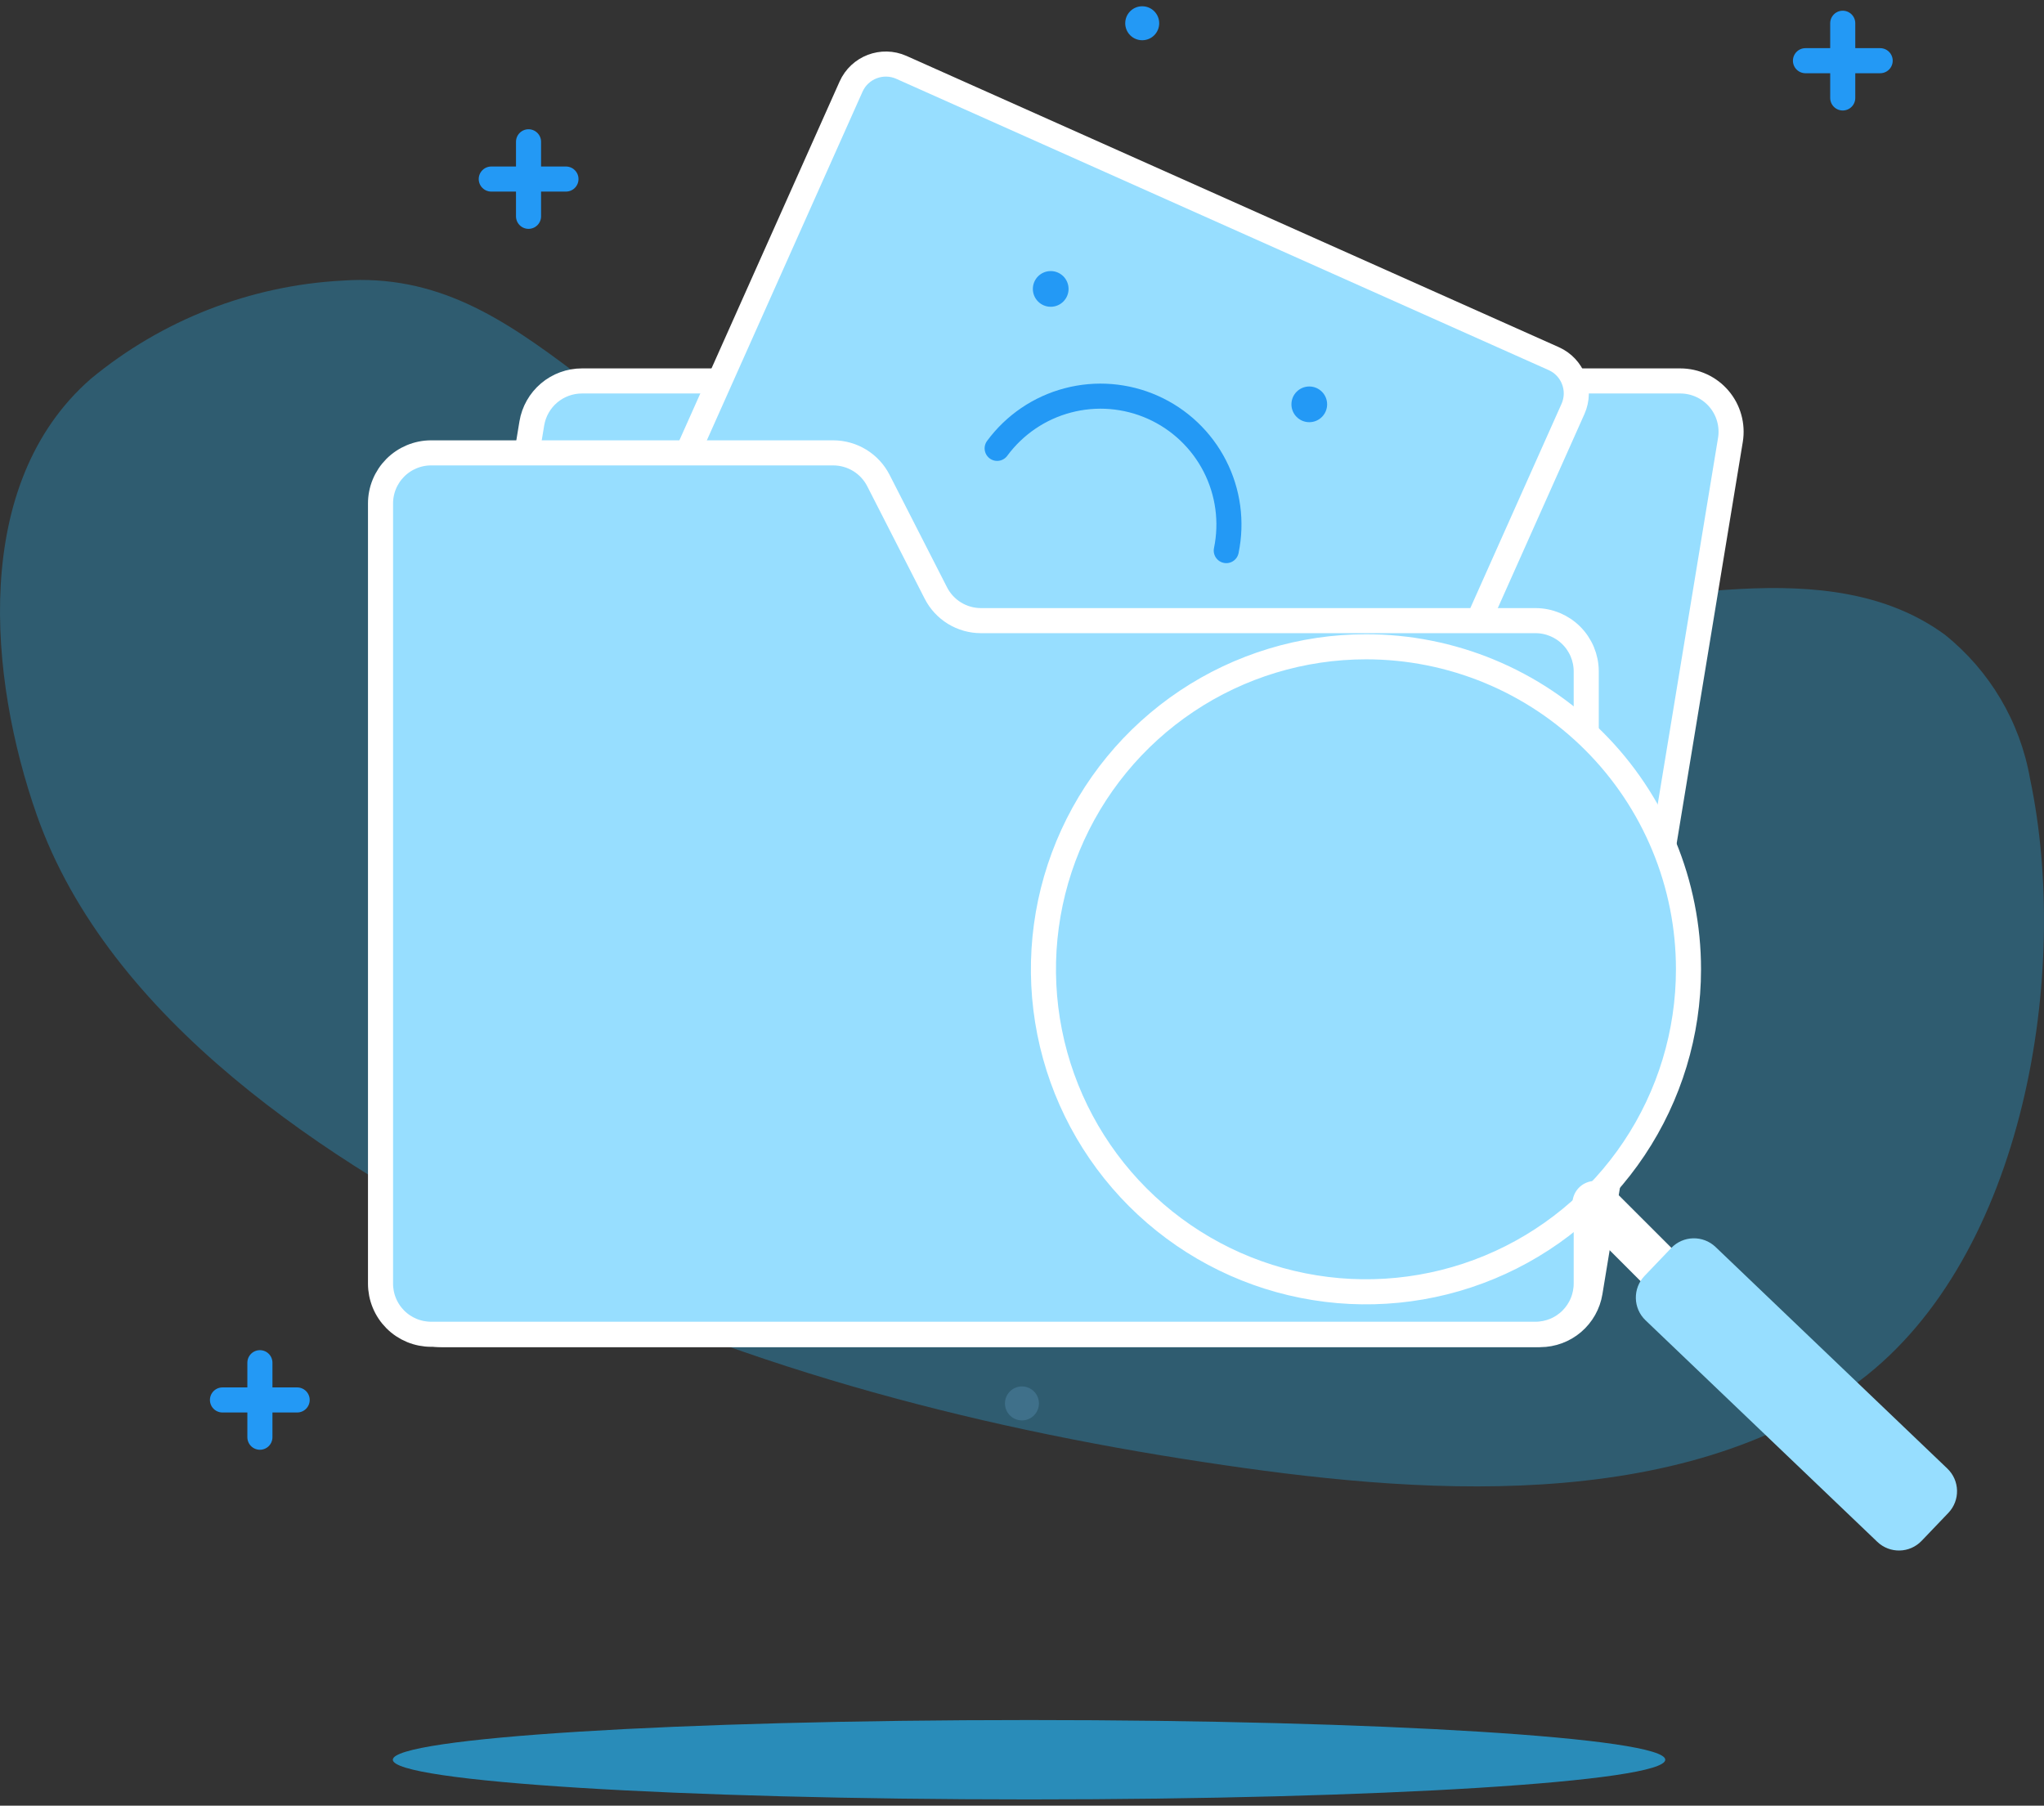 <svg width="163" height="144" viewBox="0 0 163 144" fill="none" xmlns="http://www.w3.org/2000/svg">
<rect x="0" y="0" width="163" height="144" fill="#333333" stroke="none"/>
<path d="M81.495 113.276C82.243 113.276 82.85 112.669 82.85 111.922C82.85 111.174 82.243 110.567 81.495 110.567C80.747 110.567 80.141 111.174 80.141 111.922C80.141 112.669 80.747 113.276 81.495 113.276Z" fill="#4A5059"/>
<path d="M42.148 11.308V17.251" stroke="#2399F5" stroke-width="2" stroke-linecap="round" stroke-linejoin="round"/>
<path d="M39.176 14.279H45.133" stroke="#2399F5" stroke-width="2" stroke-linecap="round" stroke-linejoin="round"/>
<path d="M109.814 48.817C98.232 48.817 86.47 48.347 75.455 45.279C64.44 42.21 54.724 36.461 45.879 29.73C40.075 25.349 34.823 21.853 27.291 22.378C19.939 22.774 12.909 25.521 7.237 30.214C-2.341 38.589 -0.89 54.082 2.925 64.973C8.688 81.35 26.198 92.752 41.056 100.174C58.235 108.757 77.1 113.746 96.034 116.607C112.619 119.136 133.916 120.96 148.29 110.125C161.502 100.174 165.123 77.453 161.889 62.112C161.1 57.578 158.682 53.489 155.089 50.613C145.816 43.828 131.981 48.361 121.561 48.582C117.691 48.665 113.766 48.817 109.814 48.817Z" fill="#25BAFF" fill-opacity="0.3"/>
<path d="M91.087 3.209C91.835 3.209 92.441 2.603 92.441 1.854C92.441 1.106 91.835 0.5 91.087 0.5C90.338 0.5 89.732 1.106 89.732 1.854C89.732 2.602 90.338 3.209 91.087 3.209Z" fill="#2399F5"/>
<path d="M20.726 108.674V114.617" stroke="#2399F5" stroke-width="2" stroke-linecap="round" stroke-linejoin="round"/>
<path d="M17.741 111.645H23.697" stroke="#2399F5" stroke-width="2" stroke-linecap="round" stroke-linejoin="round"/>
<path d="M82.062 143.502C110.082 143.502 132.797 142.085 132.797 140.337C132.797 138.588 110.082 137.172 82.062 137.172C54.041 137.172 31.326 138.588 31.326 140.337C31.326 142.085 54.041 143.502 82.062 143.502Z" fill="#25BAFF" fill-opacity="0.66"/>
<path d="M122.833 106.435H35.21C34.623 106.435 34.044 106.306 33.512 106.06C32.98 105.814 32.507 105.455 32.127 105.009C31.747 104.561 31.469 104.037 31.312 103.472C31.154 102.908 31.122 102.315 31.216 101.736L42.41 33.766C42.567 32.82 43.055 31.961 43.787 31.34C44.518 30.72 45.446 30.38 46.405 30.38H134C134.586 30.381 135.166 30.508 135.698 30.755C136.23 31.001 136.703 31.36 137.082 31.807C137.462 32.254 137.741 32.778 137.897 33.343C138.055 33.908 138.088 34.5 137.994 35.079L126.799 103.049C126.646 103.991 126.162 104.848 125.436 105.469C124.709 106.088 123.788 106.431 122.833 106.435Z" fill="#97DEFF" stroke="white" stroke-width="2" stroke-miterlimit="10"/>
<path d="M123.901 28.599L71.883 5.373C70.349 4.689 68.551 5.377 67.867 6.91L51.38 43.835C50.695 45.369 51.383 47.167 52.917 47.851L104.936 71.077C106.469 71.762 108.267 71.074 108.951 69.54L125.438 32.614C126.123 31.081 125.435 29.283 123.901 28.599Z" fill="#97DEFF" stroke="white" stroke-width="2" stroke-miterlimit="10"/>
<path d="M79.519 35.756C80.905 33.877 82.892 32.527 85.15 31.932C87.408 31.336 89.802 31.53 91.935 32.482C94.068 33.434 95.811 35.086 96.876 37.165C97.941 39.243 98.263 41.623 97.79 43.91" stroke="#2399F5" stroke-width="2" stroke-linecap="round" stroke-linejoin="round"/>
<path d="M104.409 33.669C105.196 33.669 105.833 33.032 105.833 32.246C105.833 31.46 105.196 30.822 104.409 30.822C103.623 30.822 102.986 31.46 102.986 32.246C102.986 33.032 103.623 33.669 104.409 33.669Z" fill="#2399F5"/>
<path d="M83.789 24.465C84.576 24.465 85.213 23.828 85.213 23.041C85.213 22.255 84.576 21.618 83.789 21.618C83.003 21.618 82.366 22.255 82.366 23.041C82.366 23.828 83.003 24.465 83.789 24.465Z" fill="#2399F5"/>
<path d="M122.446 106.407H34.394C33.862 106.409 33.335 106.305 32.843 106.103C32.35 105.9 31.904 105.602 31.527 105.226C31.151 104.849 30.852 104.402 30.65 103.91C30.447 103.418 30.343 102.89 30.345 102.358V40.166C30.343 39.634 30.446 39.108 30.648 38.617C30.85 38.126 31.147 37.679 31.522 37.303C31.897 36.927 32.343 36.629 32.833 36.425C33.324 36.221 33.849 36.116 34.381 36.116H66.445C67.191 36.117 67.923 36.323 68.56 36.713C69.196 37.103 69.713 37.662 70.052 38.328L74.626 47.283C74.963 47.948 75.477 48.506 76.111 48.896C76.745 49.286 77.475 49.493 78.22 49.495H122.446C123.517 49.495 124.545 49.919 125.304 50.676C126.062 51.432 126.491 52.459 126.495 53.531V102.359C126.495 102.891 126.39 103.417 126.187 103.908C125.984 104.4 125.685 104.846 125.31 105.222C124.934 105.598 124.487 105.897 123.995 106.1C123.504 106.302 122.978 106.407 122.446 106.407Z" fill="#97DEFF" stroke="white" stroke-width="2" stroke-miterlimit="10"/>
<path d="M108.929 51.581C103.842 51.581 98.869 53.09 94.639 55.916C90.41 58.742 87.114 62.759 85.167 67.459C83.22 72.159 82.711 77.33 83.703 82.319C84.695 87.308 87.145 91.891 90.742 95.488C94.339 99.085 98.922 101.535 103.911 102.526C108.9 103.519 114.072 103.01 118.772 101.063C123.471 99.117 127.489 95.82 130.315 91.59C133.141 87.361 134.649 82.388 134.649 77.301C134.651 73.923 133.987 70.577 132.695 67.456C131.403 64.335 129.51 61.499 127.12 59.11C124.732 56.721 121.896 54.827 118.774 53.535C115.653 52.243 112.307 51.579 108.929 51.581Z" fill="#97DEFF" stroke="white" stroke-width="2" stroke-miterlimit="10"/>
<path d="M127.2 95.986L134.055 102.841" stroke="white" stroke-width="3.615" stroke-linecap="round" stroke-linejoin="round"/>
<path d="M133.274 99.527L131.144 101.755C130.189 102.753 130.225 104.337 131.223 105.292L149.706 122.959C150.705 123.914 152.287 123.878 153.242 122.88L155.372 120.652C156.327 119.653 156.291 118.071 155.292 117.116L136.811 99.448C135.812 98.493 134.228 98.528 133.274 99.527Z" fill="#97DEFF"/>
<path d="M146.95 1.854V7.811" stroke="#2399F5" stroke-width="2" stroke-linecap="round" stroke-linejoin="round"/>
<path d="M143.978 4.84H149.935" stroke="#2399F5" stroke-width="2" stroke-linecap="round" stroke-linejoin="round"/>
</svg>
